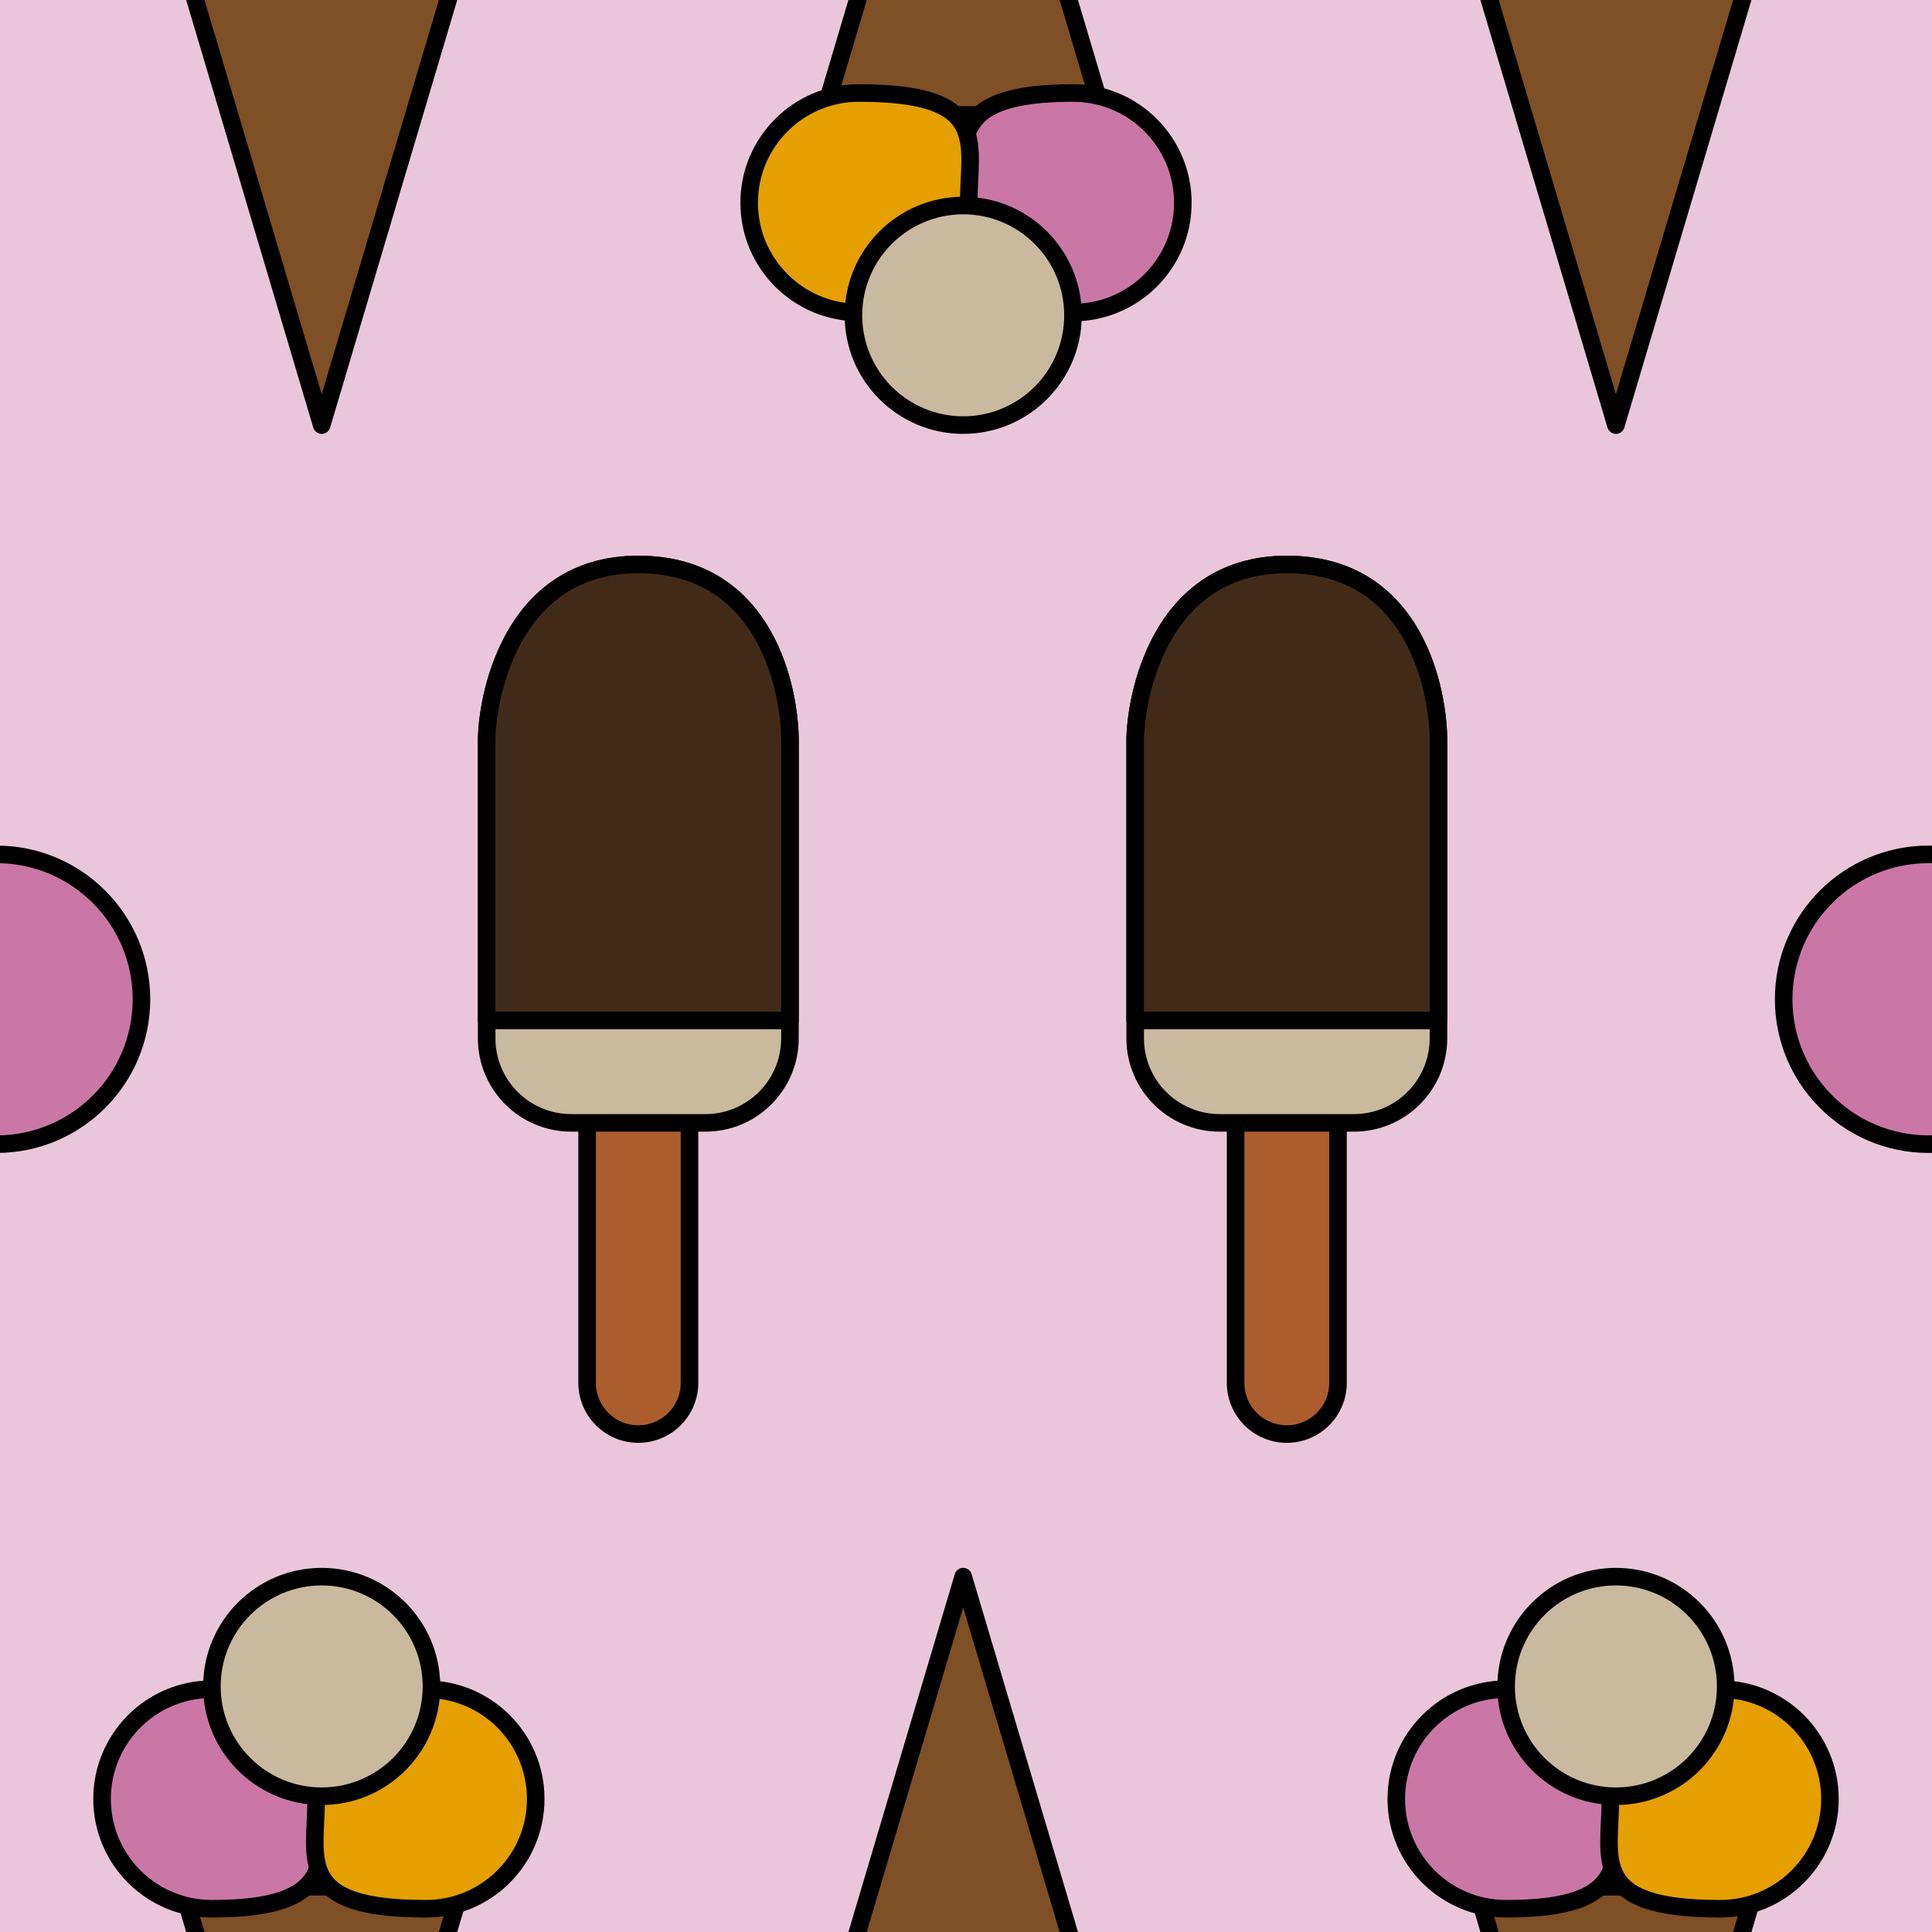 <?xml version="1.0" encoding="utf-8"?>
<!-- Generator: Adobe Illustrator 16.0.0, SVG Export Plug-In . SVG Version: 6.00 Build 0)  -->
<!DOCTYPE svg PUBLIC "-//W3C//DTD SVG 1.1//EN" "http://www.w3.org/Graphics/SVG/1.1/DTD/svg11.dtd">
<svg version="1.1" xmlns="http://www.w3.org/2000/svg" xmlns:xlink="http://www.w3.org/1999/xlink" x="0px" y="0px" width="220px"
	 height="220px" viewBox="0 0 220 220" enable-background="new 0 0 220 220" xml:space="preserve">
<g id="bg" display="none">
	<rect x="-145.836" y="-2181.787" display="inline" fill="#FFFFFF" width="3240.076" height="8444.104"/>
</g>
<g id="Layer_3" display="none">
</g>
<g id="Layer_1">
	<g>
		<defs>
			<rect id="SVGID_315_" x="0" width="220.001" height="220"/>
		</defs>
		<clipPath id="SVGID_2_">
			<use xlink:href="#SVGID_315_"  overflow="visible"/>
		</clipPath>
		<g clip-path="url(#SVGID_2_)">
			<g>
				<rect x="0" fill="#EAC6DA" width="220.001" height="220"/>
			</g>
		</g>
		<g clip-path="url(#SVGID_2_)">
			
				<polygon fill="#7F4F25" stroke="#000100" stroke-width="2" stroke-linecap="round" stroke-linejoin="round" stroke-miterlimit="10" points="
				36.632,48.407 20.714,-5.146 52.55,-5.146 			"/>
		</g>
		<g clip-path="url(#SVGID_2_)">
			
				<polygon fill="#7F4F25" stroke="#000100" stroke-width="2" stroke-linecap="round" stroke-linejoin="round" stroke-miterlimit="10" points="
				184.007,48.407 168.089,-5.146 199.925,-5.146 			"/>
		</g>
		<g clip-path="url(#SVGID_2_)">
			
				<polygon fill="#7F4F25" stroke="#000100" stroke-width="2" stroke-linecap="round" stroke-linejoin="round" stroke-miterlimit="10" points="
				109.681,-40.464 125.599,13.088 93.763,13.088 			"/>
			
				<path fill="#CA77A5" stroke="#000100" stroke-width="2" stroke-linecap="round" stroke-linejoin="round" stroke-miterlimit="10" d="
				M109.688,23.09c0-6.902-1.875-12.5,12.5-12.5c6.904,0,12.502,5.598,12.502,12.5c0,6.905-5.598,12.502-12.502,12.502
				C115.284,35.593,109.688,29.995,109.688,23.09z"/>
			
				<path fill="#E59F01" stroke="#000100" stroke-width="2" stroke-linecap="round" stroke-linejoin="round" stroke-miterlimit="10" d="
				M85.31,23.09c0-6.902,5.598-12.5,12.502-12.5c15.002,0,12.502,5.598,12.502,12.5c0,6.905-5.598,12.502-12.502,12.502
				S85.31,29.995,85.31,23.09z"/>
			
				<circle fill="#C9B99F" stroke="#000100" stroke-width="2" stroke-linecap="round" stroke-linejoin="round" stroke-miterlimit="10" cx="109.682" cy="35.905" r="12.501"/>
		</g>
		<g clip-path="url(#SVGID_2_)">
			
				<polygon fill="#7F4F25" stroke="#000100" stroke-width="2" stroke-linecap="round" stroke-linejoin="round" stroke-miterlimit="10" points="
				36.632,268.407 20.714,214.854 52.55,214.854 			"/>
			
				<path fill="#CA77A5" stroke="#000100" stroke-width="2" stroke-linecap="round" stroke-linejoin="round" stroke-miterlimit="10" d="
				M36.625,204.852c0,6.903,1.875,12.5-12.501,12.5c-6.904,0-12.502-5.598-12.502-12.5c0-6.905,5.598-12.501,12.502-12.501
				S36.625,197.947,36.625,204.852z"/>
			
				<path fill="#E59F01" stroke="#000100" stroke-width="2" stroke-linecap="round" stroke-linejoin="round" stroke-miterlimit="10" d="
				M61.003,204.852c0,6.903-5.598,12.5-12.502,12.5c-15.001,0-12.501-5.598-12.501-12.5c0-6.905,5.597-12.501,12.501-12.501
				S61.003,197.947,61.003,204.852z"/>
			
				<circle fill="#C9B99F" stroke="#000100" stroke-width="2" stroke-linecap="round" stroke-linejoin="round" stroke-miterlimit="10" cx="36.631" cy="192.038" r="12.501"/>
		</g>
		<g clip-path="url(#SVGID_2_)">
			
				<polygon fill="#7F4F25" stroke="#000100" stroke-width="2" stroke-linecap="round" stroke-linejoin="round" stroke-miterlimit="10" points="
				184.007,268.407 168.089,214.854 199.925,214.854 			"/>
			
				<path fill="#CA77A5" stroke="#000100" stroke-width="2" stroke-linecap="round" stroke-linejoin="round" stroke-miterlimit="10" d="
				M183.999,204.852c0,6.903,1.876,12.5-12.5,12.5c-6.905,0-12.502-5.598-12.502-12.5c0-6.905,5.597-12.501,12.502-12.501
				C178.403,192.35,183.999,197.947,183.999,204.852z"/>
			
				<path fill="#E59F01" stroke="#000100" stroke-width="2" stroke-linecap="round" stroke-linejoin="round" stroke-miterlimit="10" d="
				M208.378,204.852c0,6.903-5.598,12.5-12.502,12.5c-15.001,0-12.501-5.598-12.501-12.5c0-6.905,5.597-12.501,12.501-12.501
				S208.378,197.947,208.378,204.852z"/>
			
				<circle fill="#C9B99F" stroke="#000100" stroke-width="2" stroke-linecap="round" stroke-linejoin="round" stroke-miterlimit="10" cx="184.006" cy="192.038" r="12.501"/>
		</g>
		<g clip-path="url(#SVGID_2_)">
			
				<polygon fill="#7F4F25" stroke="#000100" stroke-width="2" stroke-linecap="round" stroke-linejoin="round" stroke-miterlimit="10" points="
				109.681,179.536 125.599,233.088 93.763,233.088 			"/>
		</g>
		<g clip-path="url(#SVGID_2_)">
			
				<path fill="#AB5D2D" stroke="#000100" stroke-width="2" stroke-linecap="round" stroke-linejoin="round" stroke-miterlimit="10" d="
				M78.516,157.466c0,3.22-2.61,5.832-5.83,5.832l0,0c-3.22,0-5.831-2.612-5.831-5.832v-36.33c0-3.219,2.611-5.83,5.831-5.83l0,0
				c3.22,0,5.83,2.611,5.83,5.83V157.466z"/>
			
				<path fill="#C9B99F" stroke="#000100" stroke-width="2" stroke-linecap="round" stroke-linejoin="round" stroke-miterlimit="10" d="
				M89.953,118.237c0,5.316-4.311,9.627-9.627,9.627H65.045c-5.316,0-9.627-4.311-9.627-9.627V84.335
				c0-4.371,2.465-20.057,17.268-20.057c14.801,0,17.268,14.738,17.268,20.057V118.237z"/>
			
				<path fill="#422A19" stroke="#000100" stroke-width="2" stroke-linecap="round" stroke-linejoin="round" stroke-miterlimit="10" d="
				M89.953,116.204V84.335c0-5.318-2.467-20.057-17.268-20.057c-14.802,0-17.268,15.686-17.268,20.057v31.869H89.953z"/>
		</g>
		<g clip-path="url(#SVGID_2_)">
			
				<path fill="#AB5D2D" stroke="#000100" stroke-width="2" stroke-linecap="round" stroke-linejoin="round" stroke-miterlimit="10" d="
				M152.361,157.466c0,3.22-2.61,5.832-5.83,5.832l0,0c-3.221,0-5.831-2.612-5.831-5.832v-36.33c0-3.219,2.61-5.83,5.831-5.83l0,0
				c3.22,0,5.83,2.611,5.83,5.83V157.466z"/>
			
				<path fill="#C9B99F" stroke="#000100" stroke-width="2" stroke-linecap="round" stroke-linejoin="round" stroke-miterlimit="10" d="
				M163.799,118.237c0,5.316-4.31,9.627-9.627,9.627h-15.281c-5.316,0-9.627-4.311-9.627-9.627V84.335
				c0-4.371,2.466-20.057,17.268-20.057c14.801,0,17.268,14.738,17.268,20.057V118.237z"/>
			
				<path fill="#422A19" stroke="#000100" stroke-width="2" stroke-linecap="round" stroke-linejoin="round" stroke-miterlimit="10" d="
				M163.799,116.204V84.335c0-5.318-2.467-20.057-17.268-20.057c-14.802,0-17.268,15.686-17.268,20.057v31.869H163.799z"/>
		</g>
		
			<circle clip-path="url(#SVGID_2_)" fill="#CA77A5" stroke="#000100" stroke-width="2" stroke-linecap="round" stroke-linejoin="round" stroke-miterlimit="10" cx="219.608" cy="113.788" r="16.499"/>
		
			<circle clip-path="url(#SVGID_2_)" fill="#CA77A5" stroke="#000100" stroke-width="2" stroke-linecap="round" stroke-linejoin="round" stroke-miterlimit="10" cx="-0.392" cy="113.788" r="16.499"/>
	</g>
</g>
</svg>
